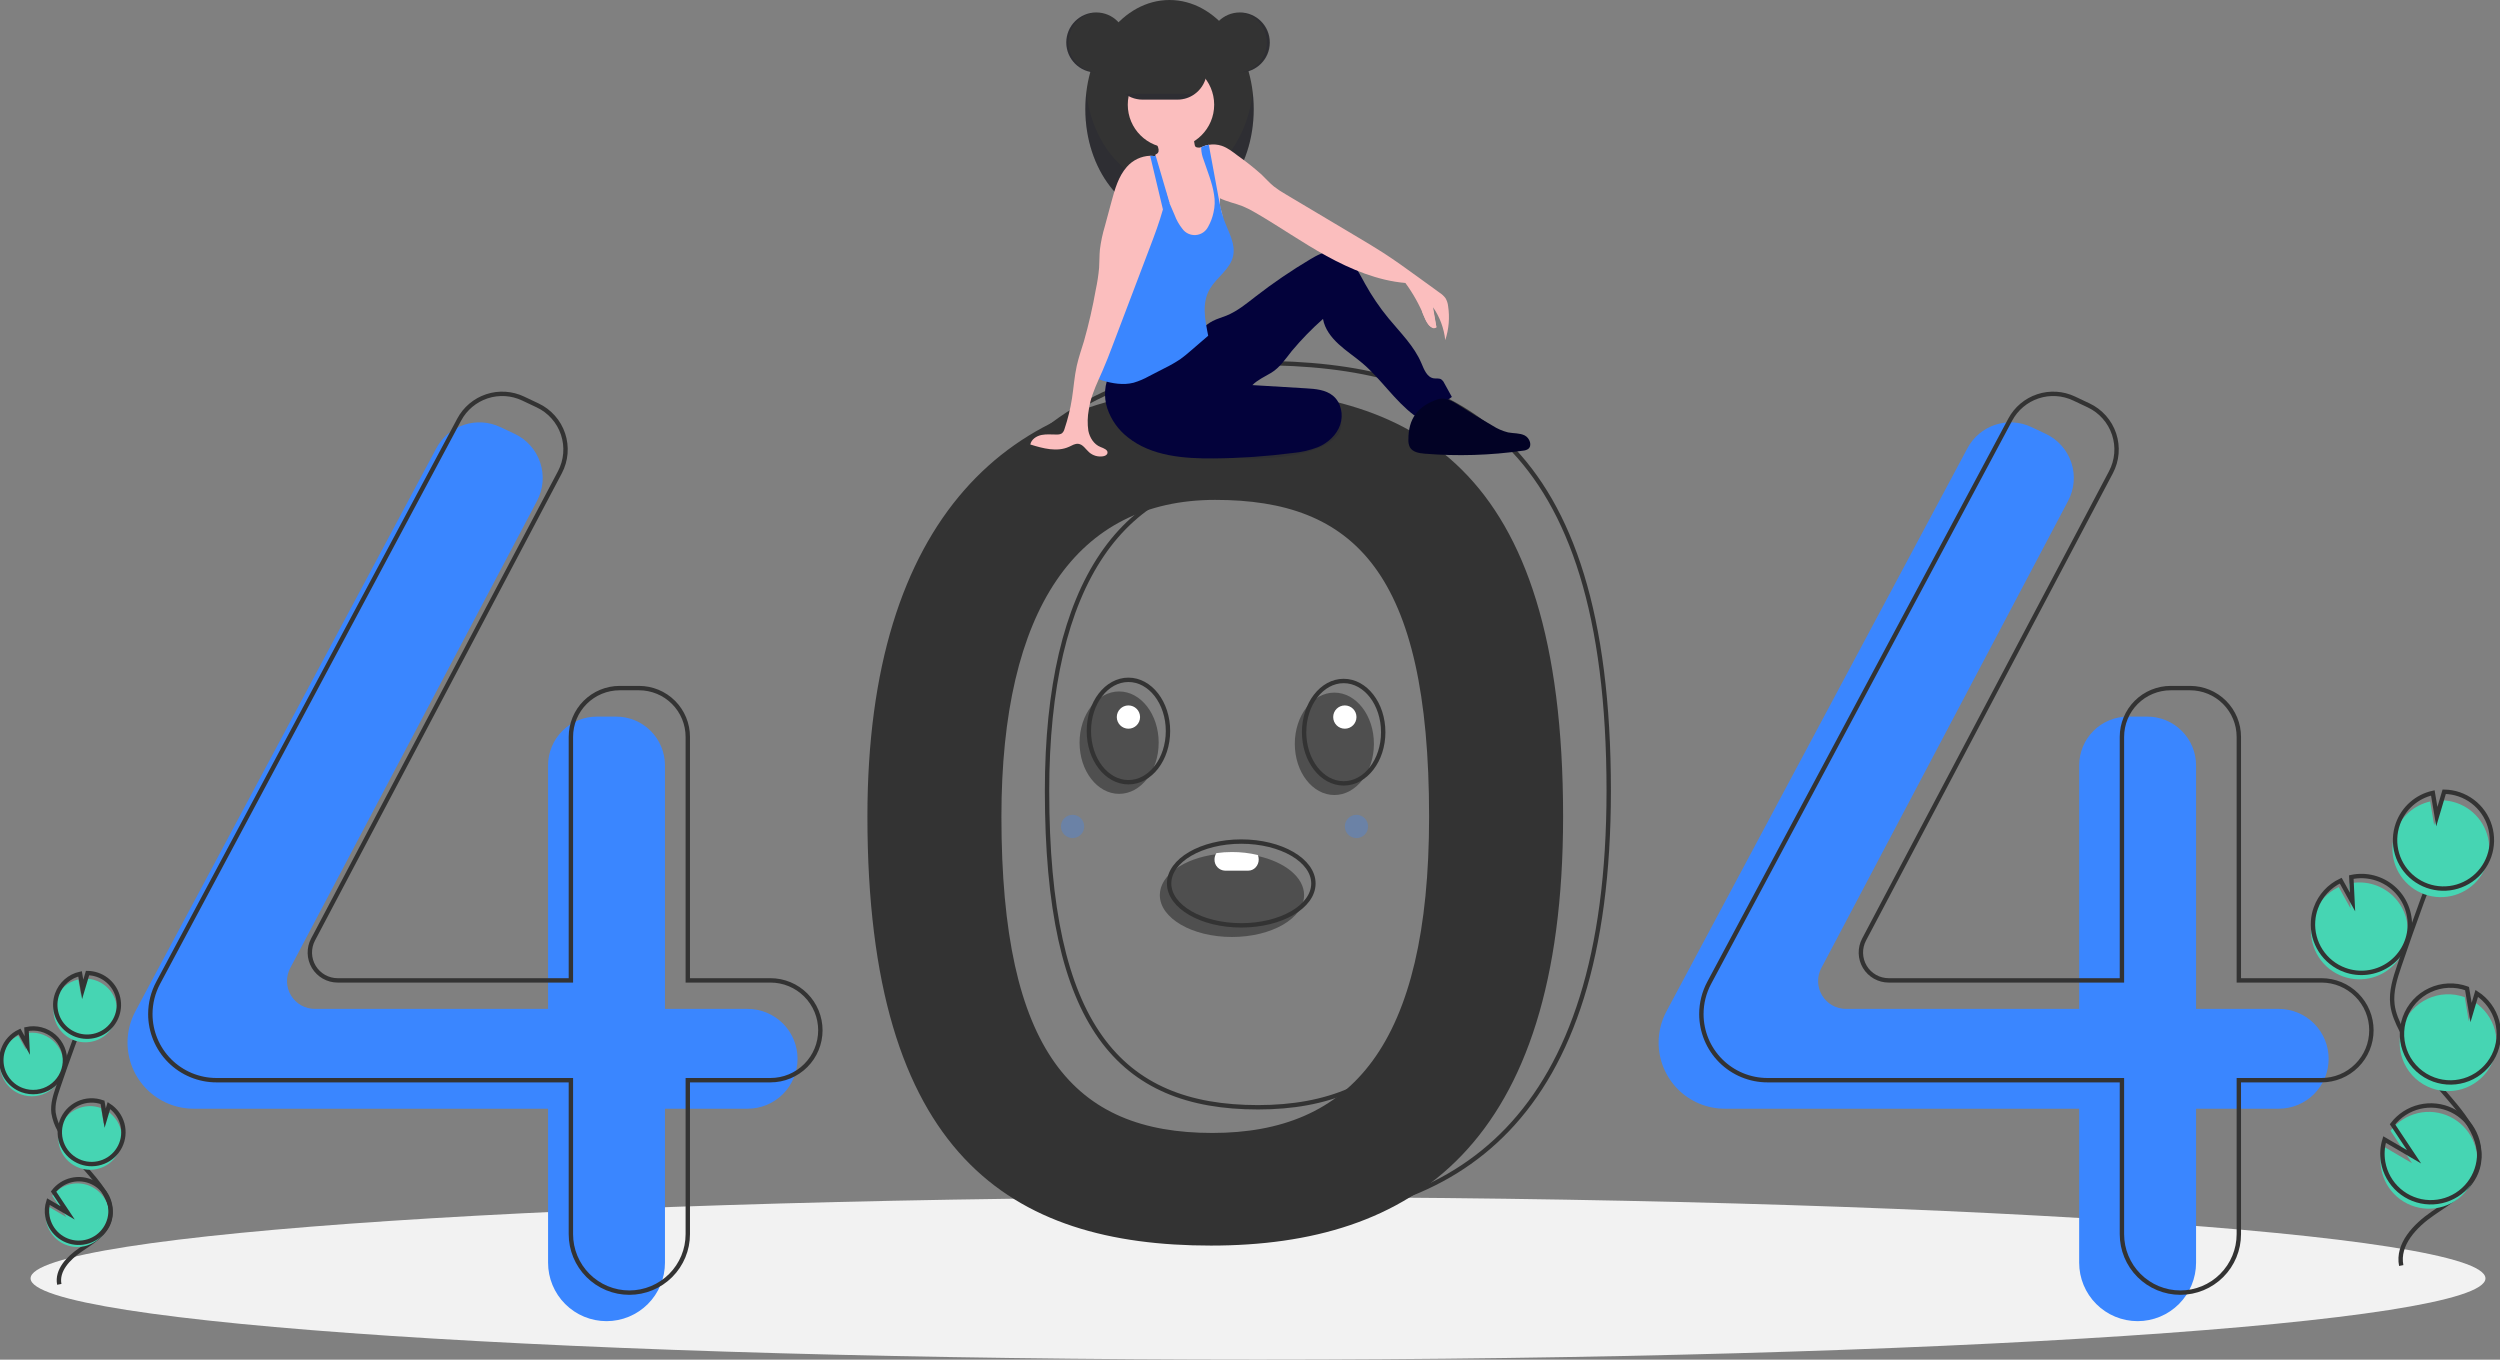 <svg width="570" height="310" viewBox="0 0 570 310" fill="none" xmlns="http://www.w3.org/2000/svg">
<rect x="0" y="0" width="570" height="310" fill="#808080" stroke="none"/>
<g clip-path="url(#clip0)">
<path d="M286.829 310C441.389 310 566.685 301.704 566.685 291.47C566.685 281.236 441.389 272.94 286.829 272.94C132.268 272.94 6.973 281.236 6.973 291.47C6.973 301.704 132.268 310 286.829 310Z" fill="#F2F2F2"/>
<path d="M276.103 88.617C230.507 88.617 197.77 117.875 197.77 186.143C197.77 263.513 230.507 283.993 276.103 283.993C321.699 283.993 356.387 261.562 356.387 186.143C356.387 105.522 321.699 88.617 276.103 88.617ZM276.403 258.312C244.822 258.312 228.323 239.781 228.323 186.193C228.323 138.909 245.497 113.974 277.078 113.974C308.659 113.974 325.834 130.353 325.834 186.193C325.834 238.43 307.984 258.312 276.403 258.312Z" fill="#333333"/>
<path d="M170.465 230.029H151.613V174.506C151.613 171.557 150.441 168.729 148.356 166.644C146.271 164.558 143.444 163.387 140.495 163.387H136.078C134.618 163.387 133.172 163.674 131.823 164.233C130.474 164.792 129.249 165.611 128.216 166.644C127.184 167.676 126.365 168.902 125.806 170.251C125.247 171.6 124.96 173.046 124.96 174.506V230.029H71.784C70.691 230.029 69.615 229.746 68.663 229.208C67.71 228.67 66.913 227.895 66.348 226.958C65.784 226.021 65.471 224.954 65.44 223.86C65.409 222.766 65.662 221.683 66.173 220.716L122.453 114.179C123.155 112.851 123.58 111.395 123.703 109.897C123.826 108.4 123.645 106.894 123.17 105.468C122.695 104.043 121.936 102.729 120.939 101.605C119.943 100.482 118.728 99.572 117.37 98.93L114.048 97.361C111.468 96.143 108.519 95.963 105.81 96.859C103.101 97.754 100.841 99.657 99.496 102.174L30.855 230.599C29.686 232.786 29.074 235.228 29.074 237.707C29.074 239.687 29.464 241.648 30.222 243.477C30.979 245.307 32.09 246.969 33.49 248.369C34.89 249.769 36.551 250.88 38.381 251.637C40.21 252.395 42.17 252.785 44.15 252.785H124.96V287.894C124.96 289.645 125.305 291.378 125.974 292.995C126.644 294.612 127.626 296.081 128.863 297.319C130.101 298.557 131.57 299.538 133.186 300.208C134.803 300.878 136.536 301.223 138.286 301.223H138.286C140.036 301.223 141.769 300.878 143.386 300.208C145.003 299.538 146.472 298.557 147.71 297.319C148.947 296.081 149.929 294.612 150.598 292.995C151.268 291.378 151.613 289.645 151.613 287.894V252.785H170.465C173.482 252.785 176.376 251.586 178.509 249.453C180.643 247.319 181.841 244.425 181.841 241.407C181.841 238.39 180.643 235.495 178.509 233.362C176.376 231.228 173.482 230.029 170.465 230.029Z" fill="#3A86FF"/>
<path d="M519.555 230.029H500.703V174.506C500.703 171.557 499.531 168.729 497.446 166.644C495.361 164.558 492.533 163.387 489.585 163.387H485.167C483.707 163.387 482.262 163.674 480.913 164.233C479.564 164.792 478.338 165.611 477.306 166.644C476.274 167.676 475.455 168.902 474.896 170.251C474.337 171.6 474.05 173.046 474.05 174.506V230.029H420.874C419.78 230.029 418.705 229.746 417.753 229.208C416.8 228.67 416.003 227.895 415.438 226.958C414.874 226.021 414.561 224.954 414.53 223.86C414.499 222.766 414.752 221.683 415.263 220.716L471.543 114.179C472.244 112.851 472.67 111.395 472.793 109.897C472.916 108.4 472.735 106.894 472.26 105.468C471.785 104.043 471.026 102.729 470.029 101.605C469.032 100.482 467.818 99.572 466.46 98.93L463.138 97.361C460.558 96.143 457.609 95.963 454.9 96.859C452.191 97.754 449.93 99.657 448.586 102.174L379.944 230.599C378.776 232.786 378.164 235.228 378.164 237.707C378.164 241.706 379.752 245.541 382.58 248.369C385.407 251.197 389.241 252.785 393.24 252.785H474.05V287.894C474.05 291.429 475.454 294.819 477.953 297.319C480.452 299.818 483.842 301.223 487.376 301.223C490.91 301.223 494.3 299.818 496.799 297.319C499.299 294.819 500.703 291.429 500.703 287.894V252.785H519.555C522.572 252.785 525.465 251.586 527.599 249.453C529.732 247.319 530.931 244.425 530.931 241.407C530.931 238.39 529.732 235.495 527.599 233.362C525.465 231.228 522.572 230.029 519.555 230.029Z" fill="#3A86FF"/>
<path d="M175.668 223.527H156.816V168.005C156.816 166.544 156.528 165.098 155.97 163.749C155.411 162.4 154.592 161.174 153.56 160.142C152.527 159.109 151.302 158.29 149.953 157.732C148.604 157.173 147.158 156.885 145.698 156.885H141.281C138.332 156.885 135.504 158.057 133.419 160.142C131.334 162.227 130.163 165.056 130.163 168.005V223.527H76.988C75.894 223.527 74.818 223.245 73.866 222.707C72.913 222.168 72.116 221.393 71.552 220.456C70.987 219.519 70.674 218.452 70.643 217.358C70.612 216.265 70.865 215.182 71.376 214.214L127.656 107.678C128.358 106.349 128.783 104.893 128.906 103.396C129.029 101.898 128.848 100.392 128.373 98.967C127.898 97.542 127.139 96.228 126.142 95.104C125.146 93.98 123.932 93.07 122.573 92.428L119.251 90.859C116.671 89.641 113.722 89.461 111.013 90.357C108.304 91.253 106.044 93.156 104.699 95.672L36.058 224.097C34.889 226.284 34.277 228.726 34.277 231.206V231.206C34.277 235.204 35.866 239.04 38.693 241.867C41.52 244.695 45.355 246.283 49.353 246.283H130.163V281.393C130.163 283.143 130.508 284.876 131.177 286.493C131.847 288.11 132.829 289.58 134.066 290.817C135.304 292.055 136.773 293.037 138.39 293.706C140.006 294.376 141.739 294.721 143.489 294.721H143.489C147.024 294.721 150.413 293.317 152.913 290.817C155.412 288.318 156.816 284.927 156.816 281.393V246.283H175.668C177.162 246.283 178.641 245.989 180.021 245.417C181.402 244.845 182.656 244.007 183.712 242.951C184.769 241.894 185.607 240.64 186.178 239.26C186.75 237.879 187.044 236.4 187.044 234.905V234.905C187.044 233.411 186.75 231.932 186.178 230.551C185.607 229.171 184.769 227.917 183.712 226.86C182.656 225.803 181.402 224.965 180.022 224.394C178.641 223.822 177.162 223.527 175.668 223.527V223.527Z" stroke="#333333" stroke-miterlimit="10"/>
<path d="M529.305 223.527H510.453V168.005C510.453 165.056 509.281 162.227 507.196 160.142C505.111 158.057 502.283 156.885 499.335 156.885H494.917C493.457 156.885 492.012 157.173 490.663 157.732C489.314 158.29 488.088 159.109 487.056 160.142C486.024 161.174 485.205 162.4 484.646 163.749C484.087 165.098 483.8 166.544 483.8 168.005V223.527H430.624C429.53 223.527 428.455 223.245 427.503 222.707C426.55 222.168 425.753 221.393 425.188 220.456C424.624 219.519 424.311 218.452 424.28 217.358C424.249 216.265 424.502 215.182 425.013 214.214L481.293 107.678C481.994 106.349 482.42 104.893 482.543 103.396C482.666 101.898 482.485 100.392 482.01 98.967C481.535 97.542 480.776 96.228 479.779 95.104C478.782 93.98 477.568 93.07 476.21 92.428L472.888 90.859C470.308 89.641 467.359 89.461 464.65 90.357C461.941 91.253 459.681 93.156 458.336 95.672L389.694 224.097C388.526 226.284 387.914 228.726 387.914 231.206C387.914 235.204 389.502 239.04 392.33 241.867C395.157 244.695 398.991 246.283 402.99 246.283H483.8V281.393C483.8 284.927 485.204 288.318 487.703 290.817C490.202 293.317 493.592 294.721 497.126 294.721V294.721C500.661 294.721 504.05 293.317 506.549 290.817C509.049 288.318 510.453 284.927 510.453 281.393V246.283H529.305C530.799 246.283 532.278 245.989 533.658 245.417C535.038 244.845 536.293 244.007 537.349 242.951C538.405 241.894 539.243 240.64 539.815 239.26C540.387 237.879 540.681 236.4 540.681 234.905V234.905C540.681 231.888 539.482 228.994 537.349 226.86C535.216 224.726 532.322 223.527 529.305 223.527V223.527Z" stroke="#333333" stroke-miterlimit="10"/>
<path d="M286.506 82.766C240.909 82.766 208.172 112.023 208.172 180.291C208.172 257.661 240.909 278.142 286.506 278.142C332.102 278.142 366.789 255.711 366.789 180.291C366.789 99.67 332.102 82.766 286.506 82.766ZM286.805 252.46C255.224 252.46 238.725 233.93 238.725 180.341C238.725 133.057 255.9 108.122 287.481 108.122C319.062 108.122 336.236 124.501 336.236 180.341C336.236 232.579 318.386 252.46 286.805 252.46V252.46Z" stroke="#333333" stroke-miterlimit="10"/>
<path d="M249.958 16.529C253.738 16.529 256.802 13.465 256.802 9.684C256.802 5.903 253.738 2.838 249.958 2.838C246.178 2.838 243.113 5.903 243.113 9.684C243.113 13.465 246.178 16.529 249.958 16.529Z" fill="#333333"/>
<path d="M266.651 49.755C277.254 49.755 285.849 38.617 285.849 24.878C285.849 11.138 277.254 0 266.651 0C256.048 0 247.453 11.138 247.453 24.878C247.453 38.617 256.048 49.755 266.651 49.755Z" fill="#333333"/>
<path opacity="0.1" d="M266.651 42.242C257.034 42.242 249.069 33.078 247.671 21.121C247.525 22.368 247.453 23.622 247.453 24.878C247.453 38.617 256.048 49.755 266.651 49.755C277.254 49.755 285.849 38.617 285.849 24.878C285.849 23.622 285.777 22.368 285.631 21.121C284.234 33.078 276.268 42.242 266.651 42.242Z" fill="#03023B"/>
<path d="M305.714 97.733C305.302 99.427 303.524 100.784 301.556 101.733C297.416 103.726 292.311 104.321 287.359 104.52C286.095 104.597 284.828 104.574 283.568 104.45C281.127 104.214 278.837 103.161 277.069 101.462C276.943 101.38 276.839 101.267 276.769 101.134C276.698 101.001 276.662 100.852 276.664 100.701C276.666 100.551 276.707 100.403 276.782 100.272C276.857 100.141 276.963 100.032 277.092 99.953C279.729 97.057 284.128 95.281 288.56 94.002C291.921 93.032 297.781 90.521 301.447 90.86C304.997 91.188 306.235 95.593 305.714 97.733Z" fill="#333333"/>
<path opacity="0.1" d="M305.714 97.733C305.302 99.427 303.524 100.784 301.556 101.733C297.416 103.726 292.311 104.321 287.359 104.52C286.095 104.597 284.828 104.574 283.568 104.45C281.127 104.214 278.837 103.161 277.069 101.462C276.943 101.38 276.839 101.267 276.769 101.134C276.698 101.001 276.662 100.852 276.664 100.701C276.666 100.551 276.707 100.403 276.782 100.272C276.857 100.141 276.963 100.032 277.092 99.953C279.729 97.057 284.128 95.281 288.56 94.002C291.921 93.032 297.781 90.521 301.447 90.86C304.997 91.188 306.235 95.593 305.714 97.733Z" fill="#03023B"/>
<path d="M253.087 85.069C251.824 87.545 251.595 90.422 252.451 93.067C253.322 95.693 254.953 98 257.136 99.698C262.491 103.992 269.862 104.583 276.725 104.523C282.74 104.471 288.747 104.059 294.713 103.29C296.712 103.113 298.677 102.657 300.55 101.935C302.79 100.965 304.758 99.187 305.556 96.88C306.353 94.573 305.787 91.748 303.893 90.208C302.229 88.855 299.934 88.669 297.793 88.54L285.545 87.804C286.755 86.579 288.366 85.887 289.84 84.996C291.795 83.815 293.094 81.831 294.515 80.043C296.706 77.425 299.089 74.974 301.645 72.712C302.044 74.999 303.49 76.877 305.193 78.455C306.895 80.033 308.858 81.303 310.628 82.806C314.914 86.445 318 91.384 322.507 94.745C325.608 93.93 328.507 92.483 331.022 90.494L329.27 87.32C329.124 86.993 328.896 86.71 328.609 86.496C328.114 86.191 327.474 86.348 326.898 86.262C325.36 86.031 324.687 84.254 324.083 82.819C322.426 78.881 319.251 75.826 316.54 72.523C314.54 70.086 312.765 67.471 311.237 64.711C310.327 63.066 309.493 61.352 308.257 59.934C307.021 58.516 305.29 57.402 303.409 57.398C301.747 57.394 300.214 58.238 298.786 59.087C294.434 61.672 290.247 64.525 286.249 67.629C284.157 69.253 282.078 70.97 279.623 71.966C278.59 72.385 277.501 72.672 276.509 73.182C274.773 74.076 273.455 75.588 272.036 76.931C266.976 81.719 260.048 84.82 253.087 85.069Z" fill="#03023B"/>
<path d="M278.699 50.991C278.642 52.454 278.331 53.897 277.779 55.253C277.5 55.93 277.084 56.542 276.557 57.05C276.031 57.559 275.405 57.954 274.72 58.21C273.746 58.471 272.725 58.504 271.736 58.307C270.874 58.217 270.043 57.934 269.306 57.479C268.157 56.689 267.585 55.28 267.376 53.901C267.167 52.523 267.261 51.116 267.127 49.728C266.997 48.608 266.784 47.498 266.489 46.409C266.399 46.047 266.307 45.686 266.217 45.326C266.129 44.965 266.042 44.604 265.962 44.244C265.888 43.905 265.82 43.564 265.762 43.222C265.713 42.933 265.67 42.643 265.638 42.35C265.609 41.484 265.465 40.626 265.209 39.797C264.969 39.26 264.669 38.752 264.314 38.283C264.162 38.066 264.015 37.849 263.88 37.624C263.489 37.038 263.307 36.337 263.364 35.635C263.38 35.527 263.407 35.42 263.443 35.316C263.456 35.276 263.471 35.236 263.488 35.198C263.638 35.157 263.776 35.08 263.89 34.974C264.003 34.868 264.09 34.735 264.141 34.588C264.198 34.272 264.171 33.947 264.062 33.645C263.937 33.223 263.767 32.816 263.553 32.431C263.413 32.177 262.937 31.72 262.934 31.429C262.927 30.845 264.069 30.374 264.531 30.144C265.943 29.437 267.517 29.117 269.092 29.219C270.102 29.287 271.197 29.598 271.755 30.444C272.256 31.207 272.189 32.196 272.402 33.082C272.425 33.211 272.479 33.332 272.561 33.434C272.67 33.534 272.807 33.597 272.953 33.615C273.201 33.664 273.454 33.674 273.705 33.645H273.706C273.772 33.64 273.838 33.63 273.903 33.617C274.293 33.544 274.662 33.385 274.982 33.151C275.189 33.096 275.397 33.05 275.608 33.015C275.616 33.014 275.625 33.013 275.633 33.01C276.469 35.65 276.578 38.48 277.262 41.168C277.601 42.506 278.087 43.826 278.155 45.202C278.16 45.262 278.162 45.324 278.163 45.386C278.174 45.828 278.138 46.274 278.157 46.715C278.163 46.913 278.186 47.111 278.224 47.306C278.298 47.619 278.392 47.928 278.502 48.231L278.507 48.246C278.539 48.343 278.569 48.441 278.594 48.54C278.613 48.611 278.629 48.682 278.643 48.753L278.644 48.758C278.768 49.496 278.786 50.248 278.699 50.991Z" fill="#FBBEBE"/>
<path d="M266.982 33.727C272.422 33.727 276.832 29.316 276.832 23.876C276.832 18.435 272.422 14.025 266.982 14.025C261.543 14.025 257.133 18.435 257.133 23.876C257.133 29.316 261.543 33.727 266.982 33.727Z" fill="#FBBEBE"/>
<path d="M329.517 77.548C329.232 74.861 328.276 72.287 326.739 70.065C326.995 71.584 327.251 73.103 327.507 74.621C327.188 74.713 326.849 74.711 326.532 74.613C326.215 74.516 325.933 74.327 325.721 74.072C325.306 73.554 324.989 72.965 324.784 72.334C323.665 69.555 322.202 66.929 320.429 64.515C314.159 63.992 307.96 61.393 302.446 58.362C296.931 55.334 291.769 51.702 286.327 48.545C285.383 47.974 284.4 47.472 283.385 47.042C281.682 46.359 279.771 46.005 278.157 45.202C278.048 45.149 277.94 45.092 277.833 45.033C277.468 44.835 277.123 44.603 276.801 44.341C276.627 44.199 276.462 44.048 276.307 43.886C275.502 42.949 274.863 41.881 274.419 40.727C273.552 38.811 273.244 36.498 272.379 34.581C272.776 34.21 273.223 33.895 273.706 33.645H273.708C273.778 33.608 273.848 33.573 273.92 33.54C274.262 33.379 274.618 33.248 274.983 33.151C275.19 33.096 275.399 33.05 275.609 33.015C275.618 33.015 275.626 33.013 275.634 33.01C276.61 32.852 277.609 32.931 278.547 33.241C279.92 33.705 281.076 34.632 282.23 35.508C284.104 36.829 285.902 38.255 287.614 39.779C288.565 40.691 289.433 41.693 290.457 42.521C291.307 43.177 292.204 43.771 293.139 44.299C298.677 47.598 304.215 50.897 309.753 54.195C311.628 55.312 313.504 56.429 315.337 57.611C318.122 59.407 320.806 61.354 323.489 63.299C325.07 64.445 326.65 65.591 328.23 66.737C328.748 67.068 329.203 67.489 329.574 67.979C329.901 68.537 330.104 69.158 330.17 69.801C330.566 72.399 330.343 75.053 329.517 77.548Z" fill="#FBBEBE"/>
<path d="M281.142 58.399C280.478 61.379 277.466 63.181 275.892 65.799C273.936 69.048 274.734 72.825 275.468 76.546C274.126 77.703 272.783 78.86 271.44 80.017C270.699 80.654 269.957 81.293 269.159 81.856C267.996 82.635 266.78 83.334 265.52 83.946C264.332 84.557 263.143 85.169 261.954 85.781C260.849 86.403 259.679 86.899 258.464 87.26C256.122 87.862 253.634 87.441 251.317 86.745C251.044 86.673 250.781 86.566 250.536 86.426C250.391 86.339 250.265 86.225 250.165 86.09C249.937 85.68 249.854 85.205 249.93 84.743C250.165 80.842 251.118 77.024 252.068 73.234C252.576 70.96 253.259 68.729 254.11 66.56C254.945 64.702 255.905 62.903 256.983 61.174C258.173 58.999 259.583 56.952 261.19 55.065C261.972 54.338 262.631 53.489 263.14 52.55C263.732 51.198 263.504 49.647 263.624 48.174C263.716 47.068 264.009 45.987 264.49 44.987V44.985C264.747 44.446 265.057 43.934 265.415 43.456C265.577 43.833 265.739 44.21 265.901 44.586C266.008 44.833 266.113 45.08 266.218 45.326C266.355 45.643 266.491 45.959 266.625 46.274C267.014 47.179 267.403 48.083 267.791 48.987C268.21 50.126 268.807 51.19 269.56 52.141C269.904 52.628 270.369 53.017 270.909 53.271C271.448 53.525 272.045 53.634 272.639 53.589C273.234 53.543 273.806 53.344 274.301 53.011C274.796 52.678 275.195 52.222 275.461 51.689C276.023 50.692 276.429 49.617 276.667 48.498C276.996 47.136 277.042 45.721 276.8 44.341C276.398 41.683 275.268 38.968 274.446 36.498C274.112 35.675 273.919 34.801 273.874 33.914C273.876 33.814 273.886 33.715 273.904 33.617C273.909 33.592 273.914 33.565 273.919 33.54C274.261 33.379 274.617 33.248 274.982 33.151C275.189 33.096 275.398 33.051 275.608 33.016C276.331 36.929 277.055 40.843 277.78 44.756C277.797 44.848 277.815 44.94 277.832 45.034C277.935 45.595 278.041 46.156 278.157 46.715C278.263 47.222 278.376 47.728 278.503 48.231L278.508 48.246C278.551 48.416 278.597 48.585 278.643 48.754L278.645 48.758C278.773 49.219 278.917 49.677 279.079 50.128C280.061 52.844 281.772 55.579 281.142 58.399Z" fill="#3A86FF"/>
<path d="M321.114 100.282C321.083 100.856 321.195 101.429 321.438 101.95C322.055 103.076 323.534 103.333 324.813 103.438C332.29 104.053 339.812 103.823 347.237 102.755C347.64 102.727 348.031 102.606 348.378 102.4C349.434 101.66 348.783 99.856 347.63 99.278C346.478 98.701 345.11 98.84 343.845 98.59C342.588 98.274 341.392 97.755 340.302 97.053C337.737 95.579 335.209 94.043 332.719 92.443C331.237 91.491 329.487 90.475 327.817 91.039C323.294 92.57 321.085 95.402 321.114 100.282Z" fill="#020225"/>
<path d="M266.001 44.035V44.037C265.989 44.107 265.977 44.175 265.962 44.244C265.944 44.357 265.922 44.472 265.901 44.586C265.694 45.646 265.44 46.701 265.148 47.75C264.346 50.647 263.273 53.497 262.208 56.305C259.35 63.835 256.491 71.366 253.632 78.897C252.911 80.794 252.192 82.692 251.372 84.55C251.098 85.17 250.816 85.794 250.536 86.425C249.531 88.684 248.566 91.017 248.245 93.421C247.946 95.004 247.912 96.624 248.143 98.218C248.464 99.794 249.421 101.334 250.918 101.916C251.649 102.202 252.696 102.584 252.495 103.344C252.387 103.761 251.913 103.965 251.487 104.035C250.925 104.125 250.35 104.09 249.803 103.932C249.256 103.774 248.75 103.498 248.322 103.124C247.522 102.414 246.908 101.31 245.845 101.192C245.108 101.112 244.431 101.552 243.756 101.861C241.005 103.119 237.8 102.239 234.91 101.345C235.137 100.175 236.312 99.404 237.479 99.17C238.646 98.934 239.853 99.101 241.043 99.07C241.425 99.09 241.803 98.993 242.127 98.791C242.417 98.524 242.621 98.176 242.711 97.792C243.478 95.52 244.048 93.186 244.416 90.817C244.8 88.341 244.96 85.826 245.507 83.38C245.933 81.472 246.591 79.623 247.155 77.75C248.246 73.893 249.142 69.983 249.839 66.036C250.192 64.396 250.445 62.736 250.596 61.065C250.691 59.679 250.646 58.287 250.779 56.906C251.003 55.11 251.378 53.335 251.9 51.602C252.41 49.71 252.921 47.819 253.43 45.93C254.187 43.133 254.998 40.228 256.914 38.054C257.58 37.289 258.396 36.669 259.311 36.231C260.226 35.794 261.221 35.55 262.235 35.513C262.615 35.513 262.994 35.554 263.365 35.635C263.427 35.65 263.488 35.665 263.55 35.682C263.955 35.788 264.343 35.948 264.704 36.159C265.295 35.784 265.595 35.916 265.987 36.495C266.331 37.108 266.494 37.806 266.455 38.508C266.488 40.361 266.336 42.213 266.001 44.035Z" fill="#FBBEBE"/>
<path d="M266.65 46.249L266.625 46.274L266.49 46.409L265.147 47.75L264.49 44.987L262.234 35.513C262.614 35.513 262.993 35.554 263.365 35.635C263.381 35.526 263.407 35.42 263.443 35.316L263.55 35.682L264.314 38.283L265.762 43.222L266 44.035V44.037L266.65 46.249Z" fill="#3A86FF"/>
<path d="M275.166 16.026C275.164 16.903 274.99 17.772 274.654 18.581C274.317 19.391 273.824 20.127 273.202 20.746C272.977 20.972 272.736 21.18 272.481 21.37C271.329 22.239 269.925 22.709 268.483 22.71H260.474C258.704 22.707 257.008 22.002 255.757 20.75C254.507 19.497 253.805 17.799 253.805 16.029C253.805 14.259 254.507 12.562 255.757 11.309C257.008 10.056 258.704 9.351 260.474 9.349H268.483C270.253 9.353 271.949 10.058 273.201 11.309C274.453 12.56 275.159 14.256 275.166 16.026Z" fill="#333333"/>
<path d="M282.677 16.529C286.457 16.529 289.521 13.465 289.521 9.684C289.521 5.903 286.457 2.838 282.677 2.838C278.896 2.838 275.832 5.903 275.832 9.684C275.832 13.465 278.896 16.529 282.677 16.529Z" fill="#333333"/>
<path opacity="0.1" d="M282.508 2.838C282.424 2.838 282.341 2.842 282.258 2.845C284.028 2.909 285.705 3.658 286.935 4.933C288.165 6.209 288.852 7.912 288.852 9.684C288.852 11.456 288.165 13.159 286.935 14.434C285.705 15.71 284.028 16.459 282.258 16.523C282.341 16.526 282.424 16.529 282.508 16.529C284.323 16.529 286.064 15.808 287.348 14.524C288.632 13.241 289.353 11.499 289.353 9.684C289.353 7.868 288.632 6.127 287.348 4.843C286.064 3.56 284.323 2.838 282.508 2.838Z" fill="#03023B"/>
<path opacity="0.1" d="M249.956 2.838C250.04 2.838 250.123 2.842 250.206 2.845C248.435 2.909 246.759 3.658 245.529 4.933C244.299 6.209 243.612 7.912 243.612 9.684C243.612 11.456 244.299 13.159 245.529 14.434C246.759 15.71 248.435 16.459 250.206 16.523C250.123 16.526 250.04 16.529 249.956 16.529C248.141 16.528 246.402 15.806 245.12 14.522C243.837 13.239 243.117 11.498 243.117 9.684C243.117 7.869 243.837 6.129 245.12 4.846C246.402 3.562 248.141 2.84 249.956 2.838Z" fill="#03023B"/>
<path opacity="0.1" d="M272.481 21.37C271.329 22.239 269.926 22.709 268.483 22.71H260.475C259.032 22.709 257.629 22.239 256.477 21.37H272.481Z" fill="#03023B"/>
<path d="M324.199 70.973C324.199 70.973 325.925 75.945 327.504 74.621L326.245 68.121L324.199 70.973Z" fill="#FBBEBE"/>
<path d="M534.175 222.618C535.782 223.202 537.503 223.405 539.202 223.211C540.901 223.017 542.532 222.431 543.966 221.498C545.399 220.566 546.597 219.314 547.464 217.84C548.331 216.366 548.844 214.71 548.963 213.004C549.081 211.298 548.802 209.588 548.147 208.008C547.492 206.428 546.478 205.022 545.187 203.901C543.896 202.78 542.362 201.973 540.706 201.546C539.05 201.119 537.318 201.082 535.646 201.439L535.922 207.123L533.233 202.251C530.594 203.492 528.556 205.729 527.565 208.472C527.213 209.432 527 210.438 526.93 211.459C526.76 213.854 527.376 216.239 528.683 218.253C529.991 220.266 531.919 221.799 534.175 222.618Z" fill="#46D5B3"/>
<path d="M547.479 288.543C546.529 283.709 550.642 279.424 554.705 276.638C558.767 273.852 563.514 271.116 564.901 266.388C566.893 259.594 560.959 253.372 556.34 248.007C552.913 244.025 549.971 239.651 547.574 234.977C546.613 233.102 545.73 231.143 545.477 229.052C545.113 226.04 546.08 223.043 547.055 220.171C550.301 210.602 553.773 201.112 557.468 191.703" stroke="#333333" stroke-miterlimit="10"/>
<path d="M534.628 221.155C536.235 221.739 537.956 221.942 539.655 221.748C541.354 221.553 542.985 220.967 544.419 220.035C545.852 219.103 547.05 217.85 547.917 216.376C548.785 214.902 549.298 213.247 549.416 211.541C549.535 209.835 549.255 208.124 548.6 206.544C547.945 204.965 546.932 203.559 545.64 202.437C544.349 201.316 542.815 200.51 541.159 200.083C539.504 199.655 537.771 199.619 536.099 199.975L536.375 205.659L533.686 200.788C531.047 202.028 529.009 204.265 528.018 207.008C527.666 207.969 527.453 208.975 527.383 209.995C527.213 212.39 527.829 214.775 529.136 216.789C530.444 218.803 532.372 220.335 534.628 221.155V221.155Z" stroke="#333333" stroke-miterlimit="10"/>
<path d="M546.131 189.741C546.762 188 547.82 186.446 549.209 185.222C550.598 183.999 552.272 183.144 554.078 182.738L554.987 188.141L556.673 182.466C559.013 182.501 561.282 183.278 563.151 184.687C565.021 186.095 566.394 188.061 567.074 190.301C567.753 192.541 567.704 194.939 566.932 197.149C566.16 199.359 564.705 201.266 562.779 202.596C560.852 203.925 558.553 204.608 556.214 204.545C553.874 204.482 551.615 203.678 549.762 202.247C547.91 200.817 546.559 198.834 545.907 196.586C545.254 194.338 545.333 191.941 546.131 189.741H546.131Z" fill="#46D5B3"/>
<path d="M546.736 187.789C547.367 186.049 548.426 184.495 549.814 183.271C551.203 182.047 552.878 181.193 554.684 180.787L555.593 186.19L557.278 180.515C559.619 180.55 561.887 181.327 563.757 182.736C565.626 184.144 567 186.11 567.679 188.35C568.359 190.59 568.309 192.988 567.537 195.198C566.765 197.408 565.311 199.315 563.384 200.644C561.458 201.974 559.159 202.656 556.819 202.594C554.479 202.531 552.22 201.727 550.368 200.296C548.515 198.865 547.165 196.883 546.512 194.635C545.86 192.387 545.938 189.99 546.736 187.789H546.736Z" stroke="#333333" stroke-miterlimit="10"/>
<path d="M554.403 248.117C556.952 249.041 559.752 248.996 562.269 247.988C564.786 246.981 566.845 245.083 568.053 242.655C569.26 240.227 569.532 237.44 568.817 234.824C568.102 232.208 566.45 229.947 564.175 228.472L562.88 232.833L561.962 227.366C561.952 227.361 561.943 227.358 561.933 227.355C560.57 226.86 559.123 226.638 557.674 226.702C556.225 226.766 554.802 227.115 553.488 227.729C552.174 228.343 550.994 229.21 550.015 230.281C549.036 231.351 548.278 232.604 547.783 233.968C547.288 235.332 547.067 236.779 547.132 238.229C547.197 239.678 547.547 241.1 548.162 242.414C548.777 243.728 549.644 244.908 550.715 245.886C551.786 246.865 553.039 247.623 554.403 248.117H554.403Z" fill="#46D5B3"/>
<path d="M554.927 246.14C557.475 247.065 560.275 247.019 562.792 246.012C565.31 245.005 567.368 243.106 568.576 240.678C569.784 238.251 570.056 235.463 569.341 232.848C568.626 230.232 566.973 227.971 564.699 226.496L563.403 230.857L562.485 225.389C562.476 225.385 562.467 225.382 562.457 225.379C561.094 224.883 559.646 224.661 558.197 224.725C556.748 224.79 555.326 225.139 554.012 225.753C552.698 226.367 551.517 227.234 550.538 228.304C549.559 229.375 548.801 230.628 548.306 231.992C547.812 233.355 547.591 234.803 547.656 236.252C547.721 237.702 548.071 239.124 548.685 240.438C549.3 241.752 550.168 242.932 551.239 243.91C552.31 244.889 553.563 245.646 554.927 246.14H554.927Z" stroke="#333333" stroke-miterlimit="10"/>
<path d="M542.908 266.456C543.346 268.95 544.628 271.217 546.54 272.878C548.451 274.539 550.875 275.491 553.406 275.577C555.936 275.662 558.419 274.874 560.438 273.346C562.456 271.818 563.888 269.642 564.493 267.183C565.098 264.724 564.839 262.132 563.76 259.841C562.681 257.551 560.848 255.701 558.567 254.602C556.286 253.503 553.696 253.221 551.233 253.805C548.769 254.389 546.581 255.802 545.036 257.808L549.955 265.214L543.233 261.283C542.712 262.956 542.6 264.73 542.908 266.456Z" fill="#46D5B3"/>
<path d="M543.361 264.992C543.799 267.486 545.082 269.754 546.993 271.415C548.904 273.075 551.328 274.028 553.859 274.113C556.389 274.198 558.872 273.411 560.891 271.883C562.909 270.354 564.341 268.178 564.946 265.72C565.551 263.261 565.292 260.669 564.213 258.378C563.134 256.087 561.301 254.237 559.02 253.138C556.739 252.039 554.149 251.758 551.686 252.342C549.222 252.926 547.034 254.339 545.489 256.345L550.408 263.75L543.686 259.82C543.165 261.493 543.054 263.267 543.361 264.992V264.992Z" stroke="#333333" stroke-miterlimit="10"/>
<path d="M4.778 249.52C5.834 249.904 6.965 250.037 8.081 249.909C9.197 249.782 10.269 249.396 11.211 248.784C12.153 248.172 12.94 247.349 13.509 246.38C14.079 245.412 14.416 244.324 14.494 243.203C14.572 242.082 14.389 240.958 13.958 239.92C13.527 238.882 12.862 237.959 12.014 237.222C11.165 236.485 10.157 235.956 9.069 235.675C7.982 235.394 6.843 235.37 5.744 235.604L5.926 239.339L4.159 236.138C2.426 236.953 1.086 238.423 0.435 240.225C0.204 240.856 0.064 241.517 0.018 242.188C-0.093 243.761 0.311 245.328 1.17 246.651C2.029 247.974 3.296 248.981 4.778 249.52Z" fill="#46D5B3"/>
<path d="M13.519 292.834C12.895 289.658 15.598 286.842 18.267 285.012C20.936 283.182 24.055 281.383 24.966 278.278C26.274 273.814 22.376 269.726 19.341 266.201C17.09 263.584 15.156 260.711 13.582 257.639C12.897 256.433 12.431 255.115 12.204 253.747C11.965 251.768 12.6 249.799 13.241 247.912C15.374 241.625 17.654 235.39 20.082 229.208" stroke="#333333" stroke-miterlimit="10"/>
<path d="M5.079 248.558C6.135 248.942 7.266 249.075 8.382 248.948C9.498 248.82 10.57 248.435 11.512 247.823C12.454 247.21 13.241 246.387 13.81 245.419C14.38 244.45 14.717 243.363 14.795 242.242C14.873 241.121 14.689 239.997 14.259 238.959C13.828 237.921 13.163 236.997 12.314 236.261C11.466 235.524 10.458 234.994 9.37 234.713C8.282 234.433 7.144 234.409 6.045 234.643L6.227 238.377L4.46 235.177C2.726 235.992 1.387 237.462 0.736 239.264C0.505 239.895 0.365 240.556 0.319 241.226C0.207 242.8 0.612 244.367 1.471 245.69C2.33 247.013 3.597 248.02 5.079 248.558V248.558Z" stroke="#333333" stroke-miterlimit="10"/>
<path d="M12.634 227.919C13.049 226.775 13.744 225.754 14.657 224.95C15.569 224.146 16.669 223.585 17.856 223.318L18.453 226.868L19.561 223.139C21.098 223.162 22.589 223.673 23.817 224.598C25.045 225.523 25.948 226.815 26.394 228.287C26.841 229.759 26.808 231.334 26.301 232.786C25.794 234.238 24.838 235.491 23.572 236.365C22.306 237.238 20.796 237.687 19.259 237.645C17.722 237.604 16.237 237.076 15.02 236.136C13.803 235.196 12.916 233.893 12.487 232.416C12.058 230.939 12.11 229.364 12.634 227.919Z" fill="#46D5B3"/>
<path d="M13.033 226.637C13.447 225.493 14.143 224.472 15.055 223.668C15.968 222.864 17.068 222.303 18.254 222.036L18.852 225.586L19.959 221.857C21.497 221.88 22.987 222.391 24.215 223.316C25.444 224.241 26.346 225.533 26.793 227.005C27.239 228.477 27.206 230.052 26.699 231.504C26.192 232.956 25.236 234.209 23.971 235.083C22.705 235.956 21.195 236.405 19.657 236.363C18.12 236.322 16.636 235.794 15.418 234.854C14.201 233.914 13.314 232.611 12.885 231.134C12.457 229.657 12.508 228.082 13.033 226.637V226.637Z" stroke="#333333" stroke-miterlimit="10"/>
<path d="M18.071 266.273C19.745 266.88 21.585 266.85 23.239 266.188C24.893 265.526 26.245 264.279 27.039 262.684C27.832 261.089 28.011 259.258 27.541 257.539C27.071 255.821 25.986 254.335 24.491 253.366L23.64 256.231L23.037 252.639C23.031 252.636 23.025 252.634 23.018 252.632C22.123 252.306 21.172 252.16 20.219 252.202C19.267 252.244 18.333 252.473 17.469 252.877C16.605 253.28 15.83 253.85 15.187 254.553C14.543 255.257 14.045 256.08 13.72 256.976C13.395 257.872 13.25 258.824 13.293 259.776C13.335 260.728 13.565 261.663 13.969 262.526C14.373 263.389 14.944 264.165 15.647 264.807C16.351 265.45 17.175 265.948 18.071 266.273Z" fill="#46D5B3"/>
<path d="M18.413 264.974C20.088 265.581 21.927 265.551 23.581 264.89C25.235 264.228 26.588 262.981 27.381 261.385C28.175 259.79 28.353 257.959 27.884 256.24C27.414 254.522 26.328 253.036 24.834 252.067L23.983 254.932L23.379 251.34C23.373 251.338 23.367 251.335 23.361 251.333C22.465 251.008 21.514 250.863 20.563 250.906C19.611 250.948 18.677 251.178 17.814 251.581C16.071 252.397 14.724 253.871 14.068 255.68C13.412 257.488 13.501 259.484 14.316 261.227C15.131 262.97 16.605 264.318 18.413 264.974V264.974Z" stroke="#333333" stroke-miterlimit="10"/>
<path d="M10.514 278.322C10.802 279.96 11.644 281.45 12.9 282.541C14.156 283.632 15.748 284.258 17.411 284.314C19.073 284.37 20.705 283.853 22.031 282.849C23.357 281.845 24.298 280.415 24.696 278.799C25.093 277.184 24.923 275.481 24.214 273.976C23.505 272.471 22.3 271.255 20.802 270.533C19.303 269.811 17.602 269.627 15.983 270.01C14.365 270.394 12.927 271.322 11.912 272.64L15.144 277.506L10.728 274.923C10.385 276.023 10.312 277.188 10.514 278.322Z" fill="#46D5B3"/>
<path d="M10.815 277.36C11.102 278.999 11.945 280.489 13.201 281.58C14.457 282.671 16.049 283.297 17.712 283.353C19.374 283.409 21.006 282.891 22.332 281.887C23.658 280.883 24.599 279.453 24.997 277.838C25.394 276.222 25.224 274.519 24.515 273.014C23.806 271.509 22.601 270.294 21.103 269.572C19.604 268.85 17.903 268.665 16.284 269.049C14.665 269.432 13.228 270.361 12.213 271.679L15.445 276.544L11.028 273.962C10.686 275.061 10.613 276.227 10.815 277.36V277.36Z" stroke="#333333" stroke-miterlimit="10"/>
<path d="M255.16 181C260.141 181 264.179 175.774 264.179 169.327C264.179 162.879 260.141 157.653 255.16 157.653C250.179 157.653 246.141 162.879 246.141 169.327C246.141 175.774 250.179 181 255.16 181Z" fill="#4F4F4F"/>
<path d="M304.234 181.265C309.215 181.265 313.253 176.039 313.253 169.592C313.253 163.145 309.215 157.918 304.234 157.918C299.253 157.918 295.215 163.145 295.215 169.592C295.215 176.039 299.253 181.265 304.234 181.265Z" fill="#4F4F4F"/>
<path d="M297.334 204.082C297.334 209.356 289.971 213.633 280.888 213.633C271.805 213.633 264.441 209.356 264.441 204.082C264.441 199.513 269.964 195.693 277.344 194.759C278.519 194.604 279.703 194.528 280.888 194.531C282.874 194.524 284.854 194.738 286.793 195.167C292.958 196.542 297.334 200.017 297.334 204.082Z" fill="#4F4F4F"/>
<path d="M257.281 178.347C262.262 178.347 266.3 173.121 266.3 166.673C266.3 160.226 262.262 155 257.281 155C252.3 155 248.262 160.226 248.262 166.673C248.262 173.121 252.3 178.347 257.281 178.347Z" stroke="#333333" stroke-miterlimit="10"/>
<path d="M306.355 178.612C311.336 178.612 315.374 173.386 315.374 166.939C315.374 160.492 311.336 155.265 306.355 155.265C301.374 155.265 297.336 160.492 297.336 166.939C297.336 173.386 301.374 178.612 306.355 178.612Z" stroke="#333333" stroke-miterlimit="10"/>
<path d="M283.009 210.98C292.092 210.98 299.456 206.703 299.456 201.429C299.456 196.154 292.092 191.878 283.009 191.878C273.926 191.878 266.562 196.154 266.562 201.429C266.562 206.703 273.926 210.98 283.009 210.98Z" stroke="#333333" stroke-miterlimit="10"/>
<path d="M286.987 195.963C286.992 196.631 286.741 197.274 286.287 197.763C286.073 197.997 285.812 198.185 285.522 198.313C285.231 198.442 284.918 198.509 284.6 198.51H279.295C278.641 198.487 278.023 198.207 277.576 197.729C277.128 197.252 276.888 196.617 276.907 195.963C276.905 195.446 277.056 194.939 277.342 194.509C278.516 194.343 279.701 194.262 280.886 194.265C282.874 194.259 284.856 194.487 286.791 194.944C286.922 195.268 286.989 195.614 286.987 195.963Z" fill="white"/>
<path d="M257.282 166.143C258.747 166.143 259.934 164.955 259.934 163.49C259.934 162.025 258.747 160.837 257.282 160.837C255.817 160.837 254.629 162.025 254.629 163.49C254.629 164.955 255.817 166.143 257.282 166.143Z" fill="white"/>
<path d="M306.621 166.143C308.086 166.143 309.274 164.955 309.274 163.49C309.274 162.025 308.086 160.837 306.621 160.837C305.156 160.837 303.969 162.025 303.969 163.49C303.969 164.955 305.156 166.143 306.621 166.143Z" fill="white"/>
<path opacity="0.3" d="M309.274 191.082C310.739 191.082 311.926 189.894 311.926 188.429C311.926 186.963 310.739 185.776 309.274 185.776C307.809 185.776 306.621 186.963 306.621 188.429C306.621 189.894 307.809 191.082 309.274 191.082Z" fill="#3A86FF"/>
<path opacity="0.3" d="M244.547 191.082C246.012 191.082 247.2 189.894 247.2 188.429C247.2 186.963 246.012 185.776 244.547 185.776C243.082 185.776 241.895 186.963 241.895 188.429C241.895 189.894 243.082 191.082 244.547 191.082Z" fill="#3A86FF"/>
</g>
<defs>
<clipPath id="clip0">
<rect width="570" height="310" fill="white"/>
</clipPath>
</defs>
</svg>
